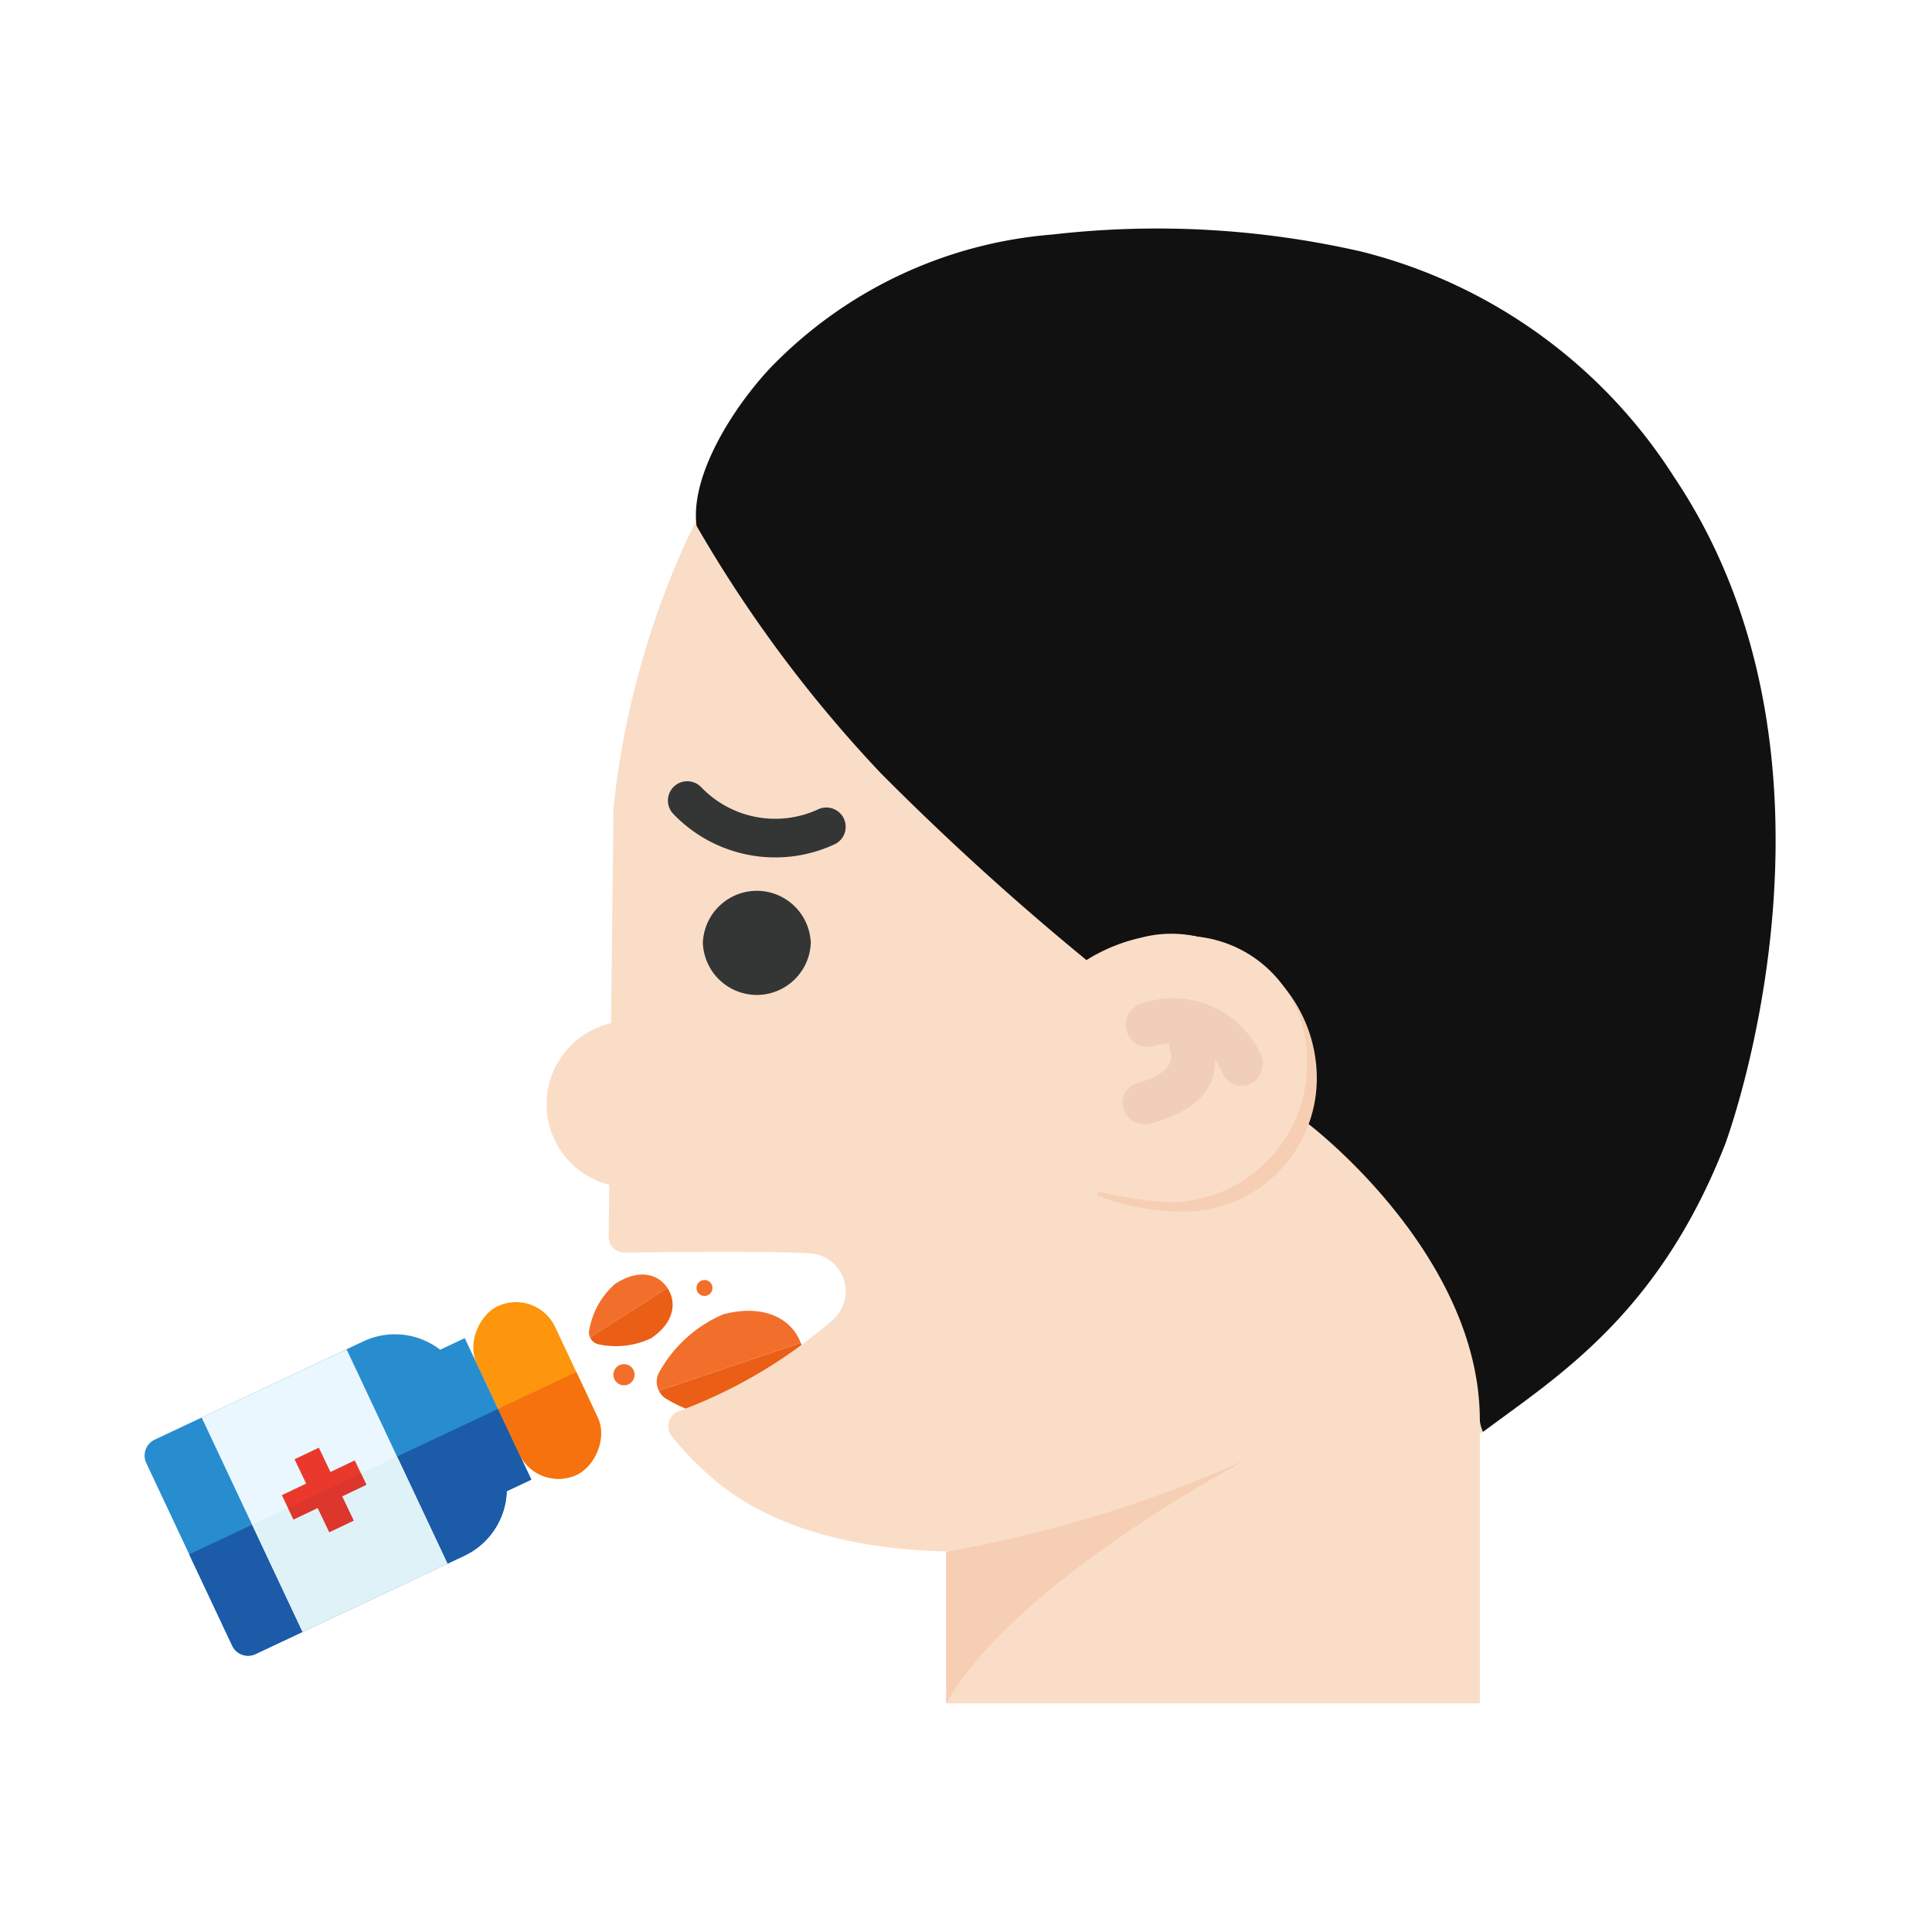 <svg xmlns="http://www.w3.org/2000/svg" width="50" height="50" viewBox="0 0 50 50">
    <defs>
        <style>
            .cls-1,.cls-6,.cls-8{fill:none}.cls-2{fill:#fff}.cls-3{fill:#ea5e16}.cls-4{fill:#f26f2b}.cls-5{fill:#faddc7}.cls-6{stroke:#f4c1b4;stroke-linejoin:bevel}.cls-6,.cls-8{stroke-linecap:round}.cls-7{fill:#343535}.cls-8{stroke:#343535;stroke-miterlimit:10}.cls-9{fill:#111}.cls-10{fill:#f6ceb3}.cls-11{fill:#f0ceb7}.cls-12{fill:#fd950d}.cls-13{fill:#288dce}.cls-14{fill:#1c5ba7}.cls-15{clip-path:url(#clip-path)}.cls-16{fill:#f5720e}.cls-17{fill:#eaf7fe}.cls-18{fill:#dff2f8}.cls-19{fill:#ea392c}.cls-20{clip-path:url(#clip-path-2)}.cls-21{fill:#dc362d}
        </style>
        <clipPath id="clip-path">
            <path id="사각형_2782" d="M0 0h2.409v2.24H0z" class="cls-1" data-name="사각형 2782" transform="rotate(64.793 -193.05 255.419)"/>
        </clipPath>
        <clipPath id="clip-path-2">
            <path id="사각형_2785" d="M0 0h1.023v2.087H0z" class="cls-1" data-name="사각형 2785" transform="rotate(64.793 -197.903 252.339)"/>
        </clipPath>
    </defs>
    <g id="그룹_2741" data-name="그룹 2741" transform="translate(-105.348 -285.797)">
        <g id="그룹_2732" data-name="그룹 2732">
            <path id="사각형_2777" d="M0 0h50v50H0z" class="cls-2" data-name="사각형 2777" transform="translate(105.348 285.797)"/>
            <path id="사각형_2778" d="M0 0h50v50H0z" class="cls-2" data-name="사각형 2778" transform="translate(105.348 285.797)"/>
        </g>
        <g id="그룹_2740" data-name="그룹 2740">
            <path id="패스_2911" d="M124.78 322.47a3.39 3.39 0 0 1-2.17-.46.5.5 0 0 1-.21-.22l3.67-1.24a.579.579 0 0 1 .05.14c.2.73-.24 1.49-1.34 1.78z" class="cls-3" data-name="패스 2911"/>
            <path id="패스_2912" d="M126.07 320.55l-3.67 1.24a.5.5 0 0 1 .02-.5 3.424 3.424 0 0 1 1.65-1.48c1.03-.27 1.76.1 2 .74z" class="cls-4" data-name="패스 2912"/>
            <path id="패스_2913" d="M122.62 319.13l-2 1.28a.275.275 0 0 1-.02-.2 2.042 2.042 0 0 1 .66-1.18c.58-.39 1.11-.29 1.36.1z" class="cls-4" data-name="패스 2913"/>
            <g id="그룹_2734" data-name="그룹 2734">
                <g id="그룹_2733" data-name="그룹 2733">
                    <path id="패스_2914" d="M147.966 315.293c-.76 3.82-2.32 6.12-4.25 7.56-3.31 2.46-7.74 2.35-11.17 2.919-1.29.221-6.03.651-8.77-1.729a8.284 8.284 0 0 1-1.042-1.074.416.416 0 0 1 .184-.652 12.819 12.819 0 0 0 3.948-2.334.984.984 0 0 0-.57-1.75c-.732-.055-3.189-.043-4.781-.018a.409.409 0 0 1-.415-.417l.125-11.059v-.024a22.28 22.28 0 0 1 1.91-6.972 11.111 11.111 0 0 1 1.41-2.24 2.254 2.254 0 0 1 .21-.24 2.105 2.105 0 0 1 .25-.27c.11-.12.22-.23.33-.341.15-.139.31-.269.48-.409 4.01-3.12 10.91-2.4 10.91-2.4h.07a10.525 10.525 0 0 1 3.79.82c.04.01.08.03.12.04a13.041 13.041 0 0 1 6.04 5.22c3.421 5.4 1.221 15.37 1.221 15.37z" class="cls-5" data-name="패스 2914"/>
                    <path id="사각형_2779" d="M0 0h13.81v9.215H0z" class="cls-5" data-name="사각형 2779" transform="translate(129.837 320.664)"/>
                    <circle id="타원_644" cx="2.152" cy="2.152" r="2.152" class="cls-5" data-name="타원 644" transform="translate(119.493 312.222)"/>
                    <path id="패스_2916" d="M124.932 311.546a1.4 1.4 0 0 1-1.395-1.395v.1a1.4 1.4 0 0 1 1.395-1.4 1.4 1.4 0 0 1 1.4 1.4v-.1a1.4 1.4 0 0 1-1.4 1.395z" class="cls-7" data-name="패스 2916"/>
                    <path id="패스_2917" d="M123.134 306.515a3.15 3.15 0 0 0 3.6.68" class="cls-8" data-name="패스 2917"/>
                    <path id="패스_2918" d="M140.581 292.308a13.478 13.478 0 0 1 8.089 5.829c5.011 7.458 1.323 17.277 1.323 17.277-1.723 4.4-4.335 6-6.264 7.44a.882.882 0 0 1-.083-.3c0-4.306-4.425-7.66-4.425-7.66a70.6 70.6 0 0 1-11.085-9.094 34.113 34.113 0 0 1-4.761-6.394c-.17-1.309.951-3.059 1.887-4.064a11.4 11.4 0 0 1 7.327-3.476 23.7 23.7 0 0 1 7.992.442z" class="cls-9" data-name="패스 2918"/>
                    <path id="패스_2919" d="M133.743 316.74a6.277 6.277 0 0 0 2.305.414 3.454 3.454 0 0 0 3.379-3.458 3.721 3.721 0 0 0-3.087-3.658 3.777 3.777 0 0 0-1.113-.029z" class="cls-10" data-name="패스 2919"/>
                    <path id="패스_2920" d="M132.127 316.061a10.077 10.077 0 0 0 3.478.851 3.57 3.57 0 0 0 3.565-3.654 3.163 3.163 0 0 0-2.83-3.22 3.07 3.07 0 0 0-1.465.027 4.472 4.472 0 0 0-2.384 1.409z" class="cls-5" data-name="패스 2920"/>
                    <path id="패스_2921" d="M137.481 313.9a.546.546 0 0 1-.5-.344c-.446-1.073-1.744-.7-1.8-.685a.543.543 0 0 1-.674-.394.575.575 0 0 1 .376-.706 2.5 2.5 0 0 1 3.1 1.329.583.583 0 0 1-.283.752.529.529 0 0 1-.219.048z" class="cls-11" data-name="패스 2921"/>
                    <path id="패스_2922" d="M134.4 314.283a.545.545 0 0 1 .4-.459c1.117-.321.827-.82.817-.876a.545.545 0 0 1 .469-.626.576.576 0 0 1 .658.455c.142.8.044 1.621-1.6 2.094a.583.583 0 0 1-.715-.367.51.51 0 0 1-.029-.221z" class="cls-11" data-name="패스 2922"/>
                    <path id="패스_2923" d="M129.837 325.955a32.7 32.7 0 0 0 7.8-2.4s-6.036 3.164-7.8 6.328z" class="cls-10" data-name="패스 2923"/>
                </g>
            </g>
            <g id="그룹_2739" data-name="그룹 2739">
                <rect id="사각형_2780" width="4.819" height="2.24" class="cls-12" data-name="사각형 2780" rx="1.12" transform="rotate(64.793 -191.846 253.52)"/>
                <path id="패스_2924" d="M118.463 324.389l.636-.3-1.723-3.661-.636.3a1.918 1.918 0 0 0-1.988-.217l-5.4 2.544a.455.455 0 0 0-.218.607l1.111 2.361 1.112 2.362a.455.455 0 0 0 .607.218l5.4-2.543a1.917 1.917 0 0 0 1.099-1.671z" class="cls-13" data-name="패스 2924"/>
                <path id="패스_2925" d="M118.237 322.26l.862 1.83-.636.3a1.917 1.917 0 0 1-1.1 1.671l-5.4 2.543a.455.455 0 0 1-.607-.218l-1.112-2.362z" class="cls-14" data-name="패스 2925"/>
                <g id="그룹_2736" data-name="그룹 2736">
                    <g id="그룹_2735" class="cls-15" data-name="그룹 2735">
                        <rect id="사각형_2781" width="4.819" height="2.24" class="cls-16" data-name="사각형 2781" rx="1.12" transform="rotate(64.793 -191.846 253.52)"/>
                    </g>
                </g>
                <path id="사각형_2783" d="M0 0h6.133v4.145H0z" class="cls-17" data-name="사각형 2783" transform="rotate(64.793 -195.56 250.438)"/>
                <path id="사각형_2784" d="M0 0h3.066v4.145H0z" class="cls-18" data-name="사각형 2784" transform="rotate(64.793 -197.092 252.854)"/>
                <path id="패스_2926" d="M114.5 325.15l-.3-.629.629-.3-.3-.629-.629.3-.3-.629-.629.3.3.629-.629.3.3.629.629-.3.3.629z" class="cls-19" data-name="패스 2926"/>
                <g id="그룹_2738" data-name="그룹 2738">
                    <g id="그룹_2737" class="cls-20" data-name="그룹 2737">
                        <path id="패스_2927" d="M114.5 325.15l-.3-.629.629-.3-.3-.629-.629.3-.3-.629-.629.3.3.629-.629.3.3.629.629-.3.3.629z" class="cls-21" data-name="패스 2927"/>
                    </g>
                </g>
            </g>
            <path id="패스_2928" d="M122.2 320.43a2.13 2.13 0 0 1-1.35.16.308.308 0 0 1-.23-.18l2-1.28c.26.39.16.91-.42 1.3z" class="cls-3" data-name="패스 2928"/>
            <path id="선_454" d="M.92 0L0 .31" class="cls-1" data-name="선 454" transform="translate(126.07 320.24)"/>
            <path id="선_455" d="M.54 0L0 .18" class="cls-1" data-name="선 455" transform="translate(121.86 321.79)"/>
            <circle id="타원_645" cx=".275" cy=".275" r=".275" class="cls-4" data-name="타원 645" transform="translate(121.222 321.1)"/>
            <circle id="타원_646" cx=".207" cy=".207" r=".207" class="cls-4" data-name="타원 646" transform="translate(123.373 318.923)"/>
        </g>
    </g>
</svg>
